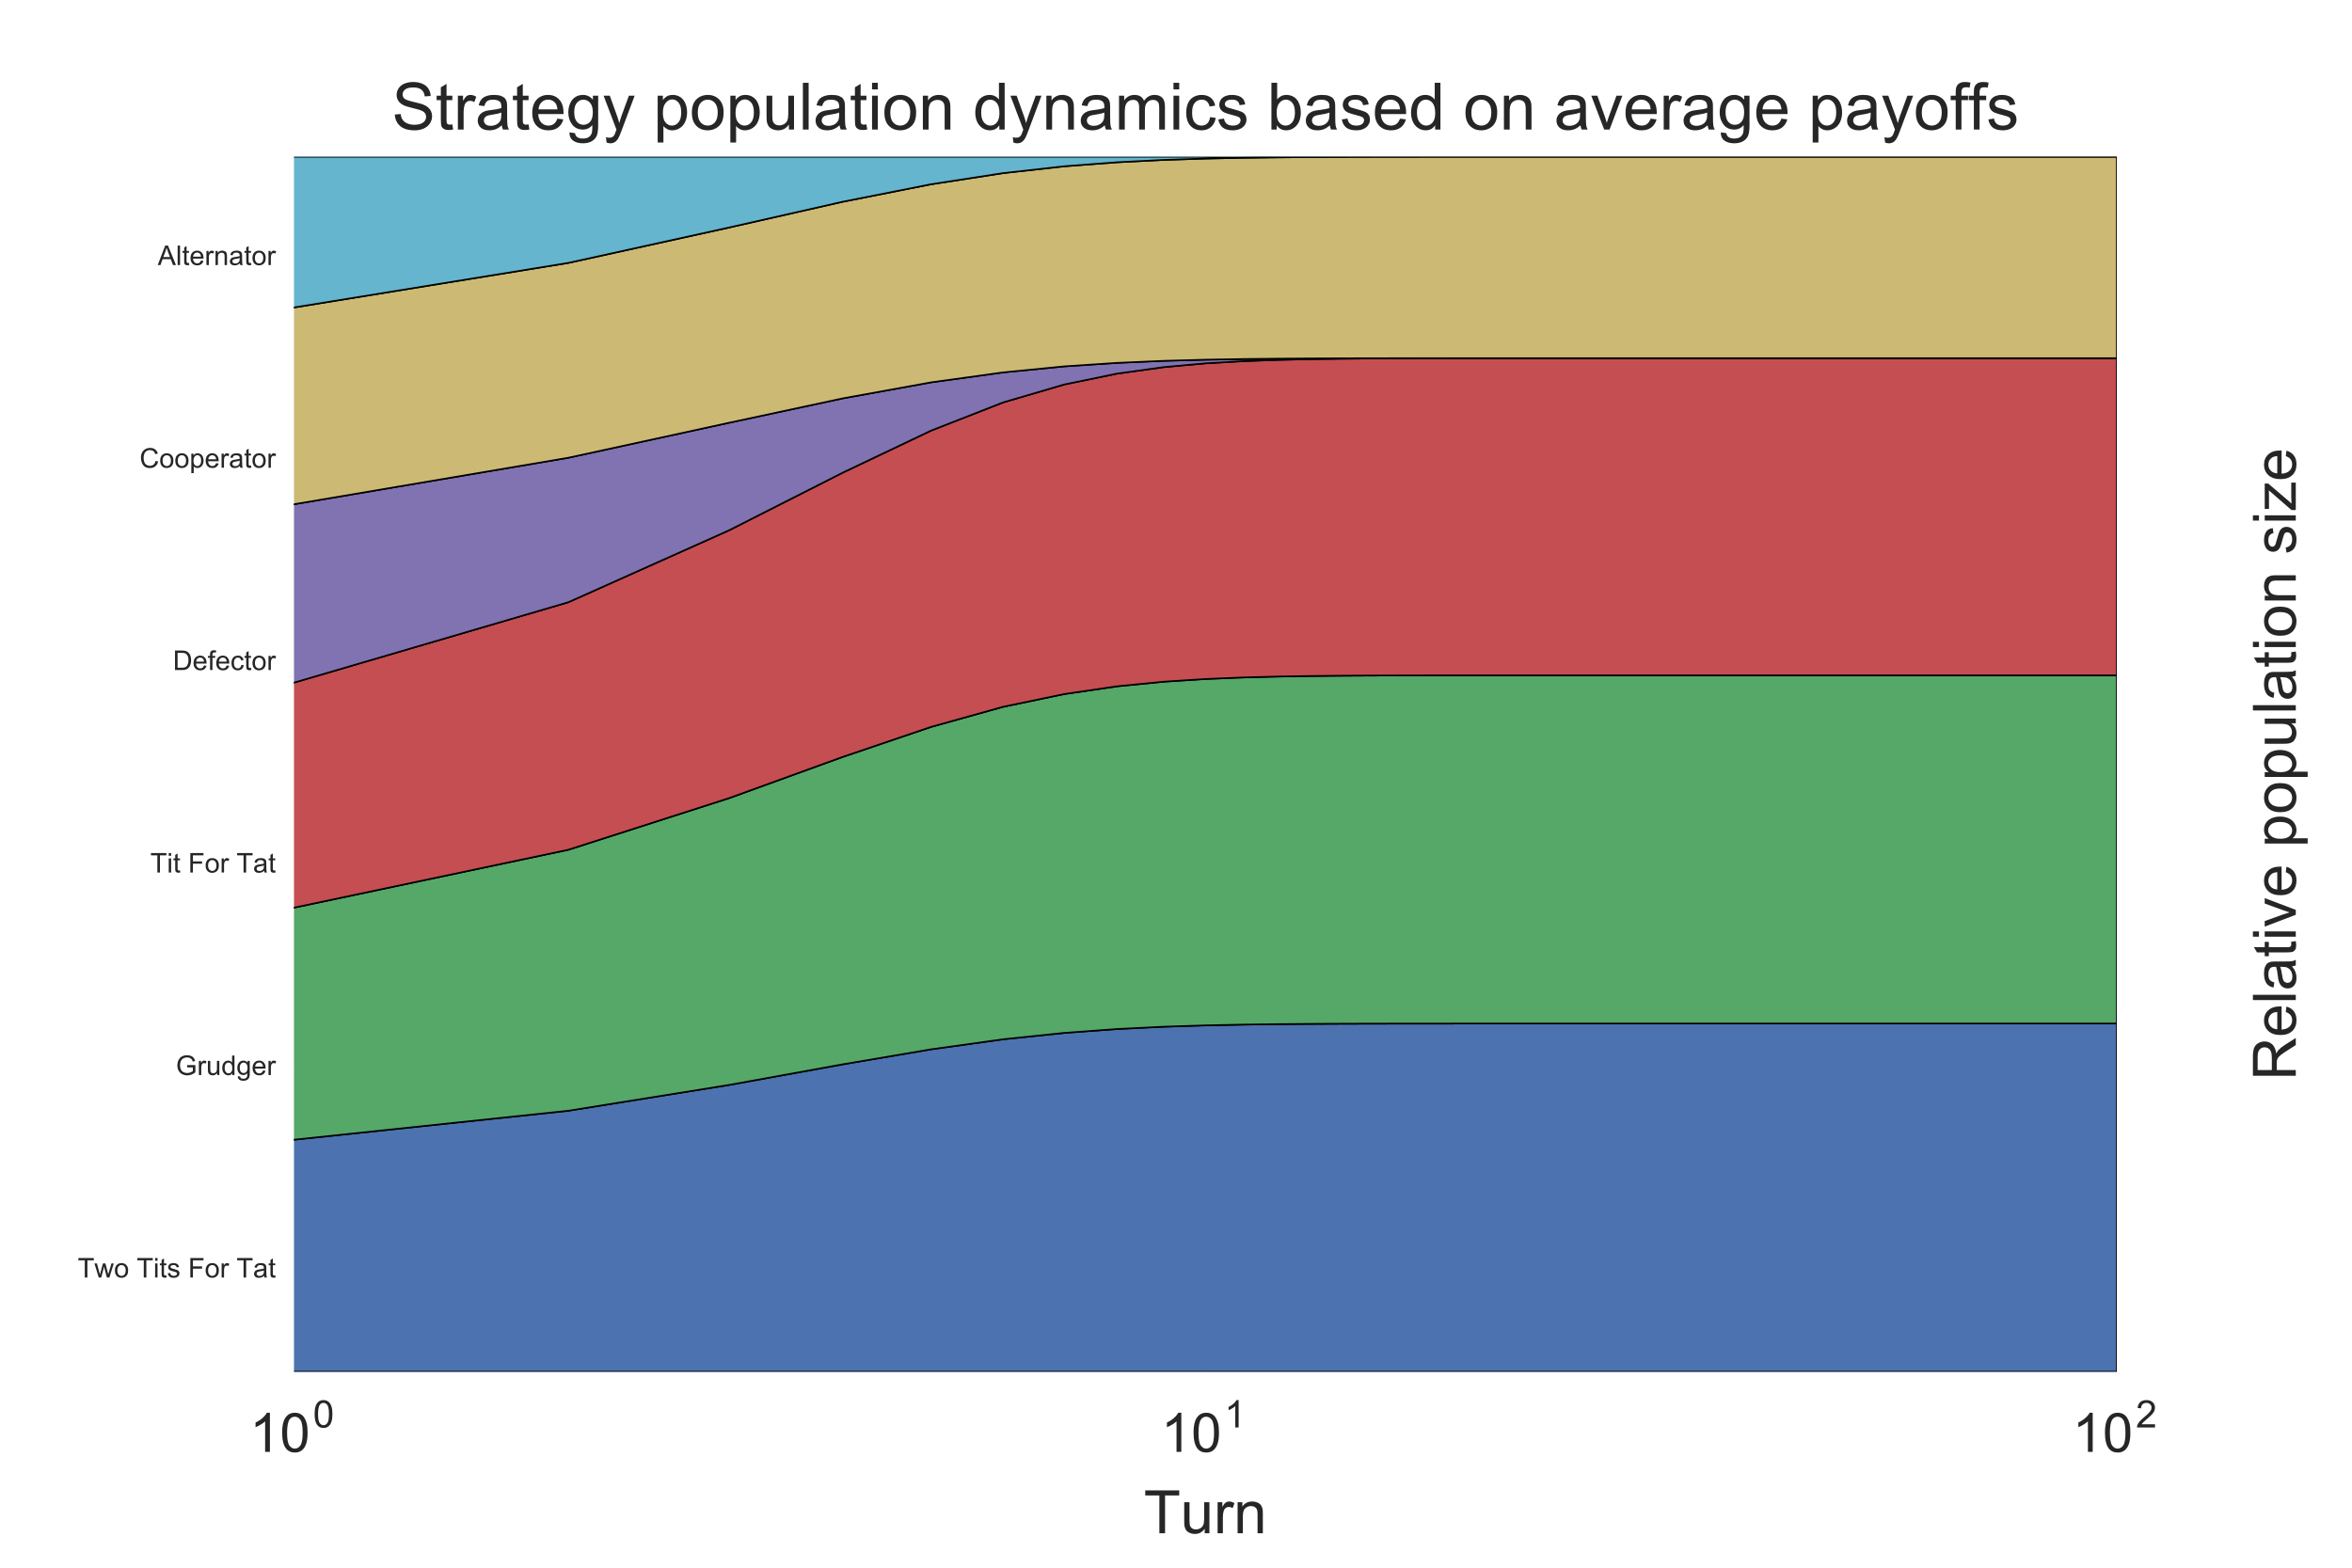 <?xml version="1.0" encoding="utf-8" standalone="no"?>
<!DOCTYPE svg PUBLIC "-//W3C//DTD SVG 1.1//EN"
  "http://www.w3.org/Graphics/SVG/1.1/DTD/svg11.dtd">
<!-- Created with matplotlib (http://matplotlib.org/) -->
<svg height="288pt" version="1.1" viewBox="0 0 432 288" width="432pt" xmlns="http://www.w3.org/2000/svg" xmlns:xlink="http://www.w3.org/1999/xlink">
 <defs>
  <style type="text/css">
*{stroke-linecap:butt;stroke-linejoin:round;stroke-miterlimit:100000;}
  </style>
 </defs>
 <g id="figure_1">
  <g id="patch_1">
   <path d="M 0 288 
L 432 288 
L 432 0 
L 0 0 
z
" style="fill:#ffffff;"/>
  </g>
  <g id="axes_1">
   <g id="patch_2">
    <path d="M 54 252 
L 388.8 252 
L 388.8 28.8 
L 54 28.8 
z
" style="fill:#eaeaf2;"/>
   </g>
   <g id="matplotlib.axis_1">
    <g id="xtick_1">
     <g id="line2d_1">
      <path clip-path="url(#pc0b86e6622)" d="M 54 252 
L 54 28.8 
" style="fill:none;stroke:#ffffff;stroke-linecap:round;"/>
     </g>
     <g id="line2d_2">
      <defs>
       <path d="M 0 0 
L 0 0 
" id="m9b9f5dbf93" style="stroke:#262626;"/>
      </defs>
      <g>
       <use style="fill:#262626;stroke:#262626;" x="54.0" xlink:href="#m9b9f5dbf93" y="252.0"/>
      </g>
     </g>
     <g id="line2d_3">
      <g>
       <use style="fill:#262626;stroke:#262626;" x="54.0" xlink:href="#m9b9f5dbf93" y="28.8"/>
      </g>
     </g>
     <g id="text_1">
      <!-- $\mathdefault{10^{0}}$ -->
      <defs>
       <path d="M 4.156 35.297 
Q 4.156 48 6.766 55.734 
Q 9.375 63.484 14.516 67.672 
Q 19.672 71.875 27.484 71.875 
Q 33.25 71.875 37.594 69.547 
Q 41.938 67.234 44.766 62.859 
Q 47.609 58.5 49.219 52.219 
Q 50.828 45.953 50.828 35.297 
Q 50.828 22.703 48.234 14.969 
Q 45.656 7.234 40.5 3 
Q 35.359 -1.219 27.484 -1.219 
Q 17.141 -1.219 11.234 6.203 
Q 4.156 15.141 4.156 35.297 
M 13.188 35.297 
Q 13.188 17.672 17.312 11.828 
Q 21.438 6 27.484 6 
Q 33.547 6 37.672 11.859 
Q 41.797 17.719 41.797 35.297 
Q 41.797 52.984 37.672 58.781 
Q 33.547 64.594 27.391 64.594 
Q 21.344 64.594 17.719 59.469 
Q 13.188 52.938 13.188 35.297 
" id="ArialMT-30"/>
       <path d="M 37.25 0 
L 28.469 0 
L 28.469 56 
Q 25.297 52.984 20.141 49.953 
Q 14.984 46.922 10.891 45.406 
L 10.891 53.906 
Q 18.266 57.375 23.781 62.297 
Q 29.297 67.234 31.594 71.875 
L 37.25 71.875 
z
" id="ArialMT-31"/>
      </defs>
      <g style="fill:#262626;" transform="translate(45.85 266.812)scale(0.1 -0.1)">
       <use transform="translate(0.0 0.884)" xlink:href="#ArialMT-31"/>
       <use transform="translate(55.615 0.884)" xlink:href="#ArialMT-30"/>
       <use transform="translate(116.457 45.688)scale(0.7)" xlink:href="#ArialMT-30"/>
      </g>
     </g>
    </g>
    <g id="xtick_2">
     <g id="line2d_4">
      <path clip-path="url(#pc0b86e6622)" d="M 221.4 252 
L 221.4 28.8 
" style="fill:none;stroke:#ffffff;stroke-linecap:round;"/>
     </g>
     <g id="line2d_5">
      <g>
       <use style="fill:#262626;stroke:#262626;" x="221.4" xlink:href="#m9b9f5dbf93" y="252.0"/>
      </g>
     </g>
     <g id="line2d_6">
      <g>
       <use style="fill:#262626;stroke:#262626;" x="221.4" xlink:href="#m9b9f5dbf93" y="28.8"/>
      </g>
     </g>
     <g id="text_2">
      <!-- $\mathdefault{10^{1}}$ -->
      <g style="fill:#262626;" transform="translate(213.25 266.812)scale(0.1 -0.1)">
       <use transform="translate(0.0 0.884)" xlink:href="#ArialMT-31"/>
       <use transform="translate(55.615 0.884)" xlink:href="#ArialMT-30"/>
       <use transform="translate(116.457 45.688)scale(0.7)" xlink:href="#ArialMT-31"/>
      </g>
     </g>
    </g>
    <g id="xtick_3">
     <g id="line2d_7">
      <path clip-path="url(#pc0b86e6622)" d="M 388.8 252 
L 388.8 28.8 
" style="fill:none;stroke:#ffffff;stroke-linecap:round;"/>
     </g>
     <g id="line2d_8">
      <g>
       <use style="fill:#262626;stroke:#262626;" x="388.8" xlink:href="#m9b9f5dbf93" y="252.0"/>
      </g>
     </g>
     <g id="line2d_9">
      <g>
       <use style="fill:#262626;stroke:#262626;" x="388.8" xlink:href="#m9b9f5dbf93" y="28.8"/>
      </g>
     </g>
     <g id="text_3">
      <!-- $\mathdefault{10^{2}}$ -->
      <defs>
       <path d="M 50.344 8.453 
L 50.344 0 
L 3.031 0 
Q 2.938 3.172 4.047 6.109 
Q 5.859 10.938 9.828 15.625 
Q 13.812 20.312 21.344 26.469 
Q 33.016 36.031 37.109 41.625 
Q 41.219 47.219 41.219 52.203 
Q 41.219 57.422 37.469 61 
Q 33.734 64.594 27.734 64.594 
Q 21.391 64.594 17.578 60.781 
Q 13.766 56.984 13.719 50.25 
L 4.688 51.172 
Q 5.609 61.281 11.656 66.578 
Q 17.719 71.875 27.938 71.875 
Q 38.234 71.875 44.234 66.156 
Q 50.25 60.453 50.25 52 
Q 50.25 47.703 48.484 43.547 
Q 46.734 39.406 42.656 34.812 
Q 38.578 30.219 29.109 22.219 
Q 21.188 15.578 18.938 13.203 
Q 16.703 10.844 15.234 8.453 
z
" id="ArialMT-32"/>
      </defs>
      <g style="fill:#262626;" transform="translate(380.65 266.812)scale(0.1 -0.1)">
       <use transform="translate(0.0 0.884)" xlink:href="#ArialMT-31"/>
       <use transform="translate(55.615 0.884)" xlink:href="#ArialMT-30"/>
       <use transform="translate(116.457 45.688)scale(0.7)" xlink:href="#ArialMT-32"/>
      </g>
     </g>
    </g>
    <g id="xtick_4">
     <g id="line2d_10">
      <defs>
       <path d="M 0 0 
L 0 0 
" id="md186167786" style="stroke:#262626;stroke-width:0.5;"/>
      </defs>
      <g>
       <use style="fill:#262626;stroke:#262626;stroke-width:0.5;" x="104.392" xlink:href="#md186167786" y="252.0"/>
      </g>
     </g>
     <g id="line2d_11">
      <g>
       <use style="fill:#262626;stroke:#262626;stroke-width:0.5;" x="104.392" xlink:href="#md186167786" y="28.8"/>
      </g>
     </g>
    </g>
    <g id="xtick_5">
     <g id="line2d_12">
      <g>
       <use style="fill:#262626;stroke:#262626;stroke-width:0.5;" x="133.87" xlink:href="#md186167786" y="252.0"/>
      </g>
     </g>
     <g id="line2d_13">
      <g>
       <use style="fill:#262626;stroke:#262626;stroke-width:0.5;" x="133.87" xlink:href="#md186167786" y="28.8"/>
      </g>
     </g>
    </g>
    <g id="xtick_6">
     <g id="line2d_14">
      <g>
       <use style="fill:#262626;stroke:#262626;stroke-width:0.5;" x="154.785" xlink:href="#md186167786" y="252.0"/>
      </g>
     </g>
     <g id="line2d_15">
      <g>
       <use style="fill:#262626;stroke:#262626;stroke-width:0.5;" x="154.785" xlink:href="#md186167786" y="28.8"/>
      </g>
     </g>
    </g>
    <g id="xtick_7">
     <g id="line2d_16">
      <g>
       <use style="fill:#262626;stroke:#262626;stroke-width:0.5;" x="171.008" xlink:href="#md186167786" y="252.0"/>
      </g>
     </g>
     <g id="line2d_17">
      <g>
       <use style="fill:#262626;stroke:#262626;stroke-width:0.5;" x="171.008" xlink:href="#md186167786" y="28.8"/>
      </g>
     </g>
    </g>
    <g id="xtick_8">
     <g id="line2d_18">
      <g>
       <use style="fill:#262626;stroke:#262626;stroke-width:0.5;" x="184.263" xlink:href="#md186167786" y="252.0"/>
      </g>
     </g>
     <g id="line2d_19">
      <g>
       <use style="fill:#262626;stroke:#262626;stroke-width:0.5;" x="184.263" xlink:href="#md186167786" y="28.8"/>
      </g>
     </g>
    </g>
    <g id="xtick_9">
     <g id="line2d_20">
      <g>
       <use style="fill:#262626;stroke:#262626;stroke-width:0.5;" x="195.469" xlink:href="#md186167786" y="252.0"/>
      </g>
     </g>
     <g id="line2d_21">
      <g>
       <use style="fill:#262626;stroke:#262626;stroke-width:0.5;" x="195.469" xlink:href="#md186167786" y="28.8"/>
      </g>
     </g>
    </g>
    <g id="xtick_10">
     <g id="line2d_22">
      <g>
       <use style="fill:#262626;stroke:#262626;stroke-width:0.5;" x="205.177" xlink:href="#md186167786" y="252.0"/>
      </g>
     </g>
     <g id="line2d_23">
      <g>
       <use style="fill:#262626;stroke:#262626;stroke-width:0.5;" x="205.177" xlink:href="#md186167786" y="28.8"/>
      </g>
     </g>
    </g>
    <g id="xtick_11">
     <g id="line2d_24">
      <g>
       <use style="fill:#262626;stroke:#262626;stroke-width:0.5;" x="213.74" xlink:href="#md186167786" y="252.0"/>
      </g>
     </g>
     <g id="line2d_25">
      <g>
       <use style="fill:#262626;stroke:#262626;stroke-width:0.5;" x="213.74" xlink:href="#md186167786" y="28.8"/>
      </g>
     </g>
    </g>
    <g id="xtick_12">
     <g id="line2d_26">
      <g>
       <use style="fill:#262626;stroke:#262626;stroke-width:0.5;" x="271.792" xlink:href="#md186167786" y="252.0"/>
      </g>
     </g>
     <g id="line2d_27">
      <g>
       <use style="fill:#262626;stroke:#262626;stroke-width:0.5;" x="271.792" xlink:href="#md186167786" y="28.8"/>
      </g>
     </g>
    </g>
    <g id="xtick_13">
     <g id="line2d_28">
      <g>
       <use style="fill:#262626;stroke:#262626;stroke-width:0.5;" x="301.27" xlink:href="#md186167786" y="252.0"/>
      </g>
     </g>
     <g id="line2d_29">
      <g>
       <use style="fill:#262626;stroke:#262626;stroke-width:0.5;" x="301.27" xlink:href="#md186167786" y="28.8"/>
      </g>
     </g>
    </g>
    <g id="xtick_14">
     <g id="line2d_30">
      <g>
       <use style="fill:#262626;stroke:#262626;stroke-width:0.5;" x="322.185" xlink:href="#md186167786" y="252.0"/>
      </g>
     </g>
     <g id="line2d_31">
      <g>
       <use style="fill:#262626;stroke:#262626;stroke-width:0.5;" x="322.185" xlink:href="#md186167786" y="28.8"/>
      </g>
     </g>
    </g>
    <g id="xtick_15">
     <g id="line2d_32">
      <g>
       <use style="fill:#262626;stroke:#262626;stroke-width:0.5;" x="338.408" xlink:href="#md186167786" y="252.0"/>
      </g>
     </g>
     <g id="line2d_33">
      <g>
       <use style="fill:#262626;stroke:#262626;stroke-width:0.5;" x="338.408" xlink:href="#md186167786" y="28.8"/>
      </g>
     </g>
    </g>
    <g id="xtick_16">
     <g id="line2d_34">
      <g>
       <use style="fill:#262626;stroke:#262626;stroke-width:0.5;" x="351.663" xlink:href="#md186167786" y="252.0"/>
      </g>
     </g>
     <g id="line2d_35">
      <g>
       <use style="fill:#262626;stroke:#262626;stroke-width:0.5;" x="351.663" xlink:href="#md186167786" y="28.8"/>
      </g>
     </g>
    </g>
    <g id="xtick_17">
     <g id="line2d_36">
      <g>
       <use style="fill:#262626;stroke:#262626;stroke-width:0.5;" x="362.869" xlink:href="#md186167786" y="252.0"/>
      </g>
     </g>
     <g id="line2d_37">
      <g>
       <use style="fill:#262626;stroke:#262626;stroke-width:0.5;" x="362.869" xlink:href="#md186167786" y="28.8"/>
      </g>
     </g>
    </g>
    <g id="xtick_18">
     <g id="line2d_38">
      <g>
       <use style="fill:#262626;stroke:#262626;stroke-width:0.5;" x="372.577" xlink:href="#md186167786" y="252.0"/>
      </g>
     </g>
     <g id="line2d_39">
      <g>
       <use style="fill:#262626;stroke:#262626;stroke-width:0.5;" x="372.577" xlink:href="#md186167786" y="28.8"/>
      </g>
     </g>
    </g>
    <g id="xtick_19">
     <g id="line2d_40">
      <g>
       <use style="fill:#262626;stroke:#262626;stroke-width:0.5;" x="381.14" xlink:href="#md186167786" y="252.0"/>
      </g>
     </g>
     <g id="line2d_41">
      <g>
       <use style="fill:#262626;stroke:#262626;stroke-width:0.5;" x="381.14" xlink:href="#md186167786" y="28.8"/>
      </g>
     </g>
    </g>
    <g id="text_4">
     <!-- Turn -->
     <defs>
      <path d="M 40.578 0 
L 40.578 7.625 
Q 34.516 -1.172 24.125 -1.172 
Q 19.531 -1.172 15.547 0.578 
Q 11.578 2.344 9.641 5 
Q 7.719 7.672 6.938 11.531 
Q 6.391 14.109 6.391 19.734 
L 6.391 51.859 
L 15.188 51.859 
L 15.188 23.094 
Q 15.188 16.219 15.719 13.812 
Q 16.547 10.359 19.234 8.375 
Q 21.922 6.391 25.875 6.391 
Q 29.828 6.391 33.297 8.422 
Q 36.766 10.453 38.203 13.938 
Q 39.656 17.438 39.656 24.078 
L 39.656 51.859 
L 48.438 51.859 
L 48.438 0 
z
" id="ArialMT-75"/>
      <path d="M 6.594 0 
L 6.594 51.859 
L 14.5 51.859 
L 14.5 44.484 
Q 20.219 53.031 31 53.031 
Q 35.688 53.031 39.625 51.344 
Q 43.562 49.656 45.516 46.922 
Q 47.469 44.188 48.25 40.438 
Q 48.734 37.984 48.734 31.891 
L 48.734 0 
L 39.938 0 
L 39.938 31.547 
Q 39.938 36.922 38.906 39.578 
Q 37.891 42.234 35.281 43.812 
Q 32.672 45.406 29.156 45.406 
Q 23.531 45.406 19.453 41.844 
Q 15.375 38.281 15.375 28.328 
L 15.375 0 
z
" id="ArialMT-6e"/>
      <path d="M 25.922 0 
L 25.922 63.141 
L 2.344 63.141 
L 2.344 71.578 
L 59.078 71.578 
L 59.078 63.141 
L 35.406 63.141 
L 35.406 0 
z
" id="ArialMT-54"/>
      <path d="M 6.5 0 
L 6.5 51.859 
L 14.406 51.859 
L 14.406 44 
Q 17.438 49.516 20 51.266 
Q 22.562 53.031 25.641 53.031 
Q 30.078 53.031 34.672 50.203 
L 31.641 42.047 
Q 28.422 43.953 25.203 43.953 
Q 22.312 43.953 20.016 42.219 
Q 17.719 40.484 16.75 37.406 
Q 15.281 32.719 15.281 27.156 
L 15.281 0 
z
" id="ArialMT-72"/>
     </defs>
     <g style="fill:#262626;" transform="translate(210.095 281.674)scale(0.11 -0.11)">
      <use xlink:href="#ArialMT-54"/>
      <use x="61.037" xlink:href="#ArialMT-75"/>
      <use x="116.652" xlink:href="#ArialMT-72"/>
      <use x="149.953" xlink:href="#ArialMT-6e"/>
     </g>
    </g>
   </g>
   <g id="matplotlib.axis_2">
    <g id="ytick_1">
     <g id="line2d_42">
      <path clip-path="url(#pc0b86e6622)" d="M 54 233.4 
L 388.8 233.4 
" style="fill:none;stroke:#ffffff;stroke-linecap:round;"/>
     </g>
     <g id="line2d_43">
      <g>
       <use style="fill:#262626;stroke:#262626;" x="54.0" xlink:href="#m9b9f5dbf93" y="233.4"/>
      </g>
     </g>
    </g>
    <g id="ytick_2">
     <g id="line2d_44">
      <path clip-path="url(#pc0b86e6622)" d="M 54 196.2 
L 388.8 196.2 
" style="fill:none;stroke:#ffffff;stroke-linecap:round;"/>
     </g>
     <g id="line2d_45">
      <g>
       <use style="fill:#262626;stroke:#262626;" x="54.0" xlink:href="#m9b9f5dbf93" y="196.2"/>
      </g>
     </g>
    </g>
    <g id="ytick_3">
     <g id="line2d_46">
      <path clip-path="url(#pc0b86e6622)" d="M 54 159 
L 388.8 159 
" style="fill:none;stroke:#ffffff;stroke-linecap:round;"/>
     </g>
     <g id="line2d_47">
      <g>
       <use style="fill:#262626;stroke:#262626;" x="54.0" xlink:href="#m9b9f5dbf93" y="159.0"/>
      </g>
     </g>
    </g>
    <g id="ytick_4">
     <g id="line2d_48">
      <path clip-path="url(#pc0b86e6622)" d="M 54 121.8 
L 388.8 121.8 
" style="fill:none;stroke:#ffffff;stroke-linecap:round;"/>
     </g>
     <g id="line2d_49">
      <g>
       <use style="fill:#262626;stroke:#262626;" x="54.0" xlink:href="#m9b9f5dbf93" y="121.8"/>
      </g>
     </g>
    </g>
    <g id="ytick_5">
     <g id="line2d_50">
      <path clip-path="url(#pc0b86e6622)" d="M 54 84.6 
L 388.8 84.6 
" style="fill:none;stroke:#ffffff;stroke-linecap:round;"/>
     </g>
     <g id="line2d_51">
      <g>
       <use style="fill:#262626;stroke:#262626;" x="54.0" xlink:href="#m9b9f5dbf93" y="84.6"/>
      </g>
     </g>
    </g>
    <g id="ytick_6">
     <g id="line2d_52">
      <path clip-path="url(#pc0b86e6622)" d="M 54 47.4 
L 388.8 47.4 
" style="fill:none;stroke:#ffffff;stroke-linecap:round;"/>
     </g>
     <g id="line2d_53">
      <g>
       <use style="fill:#262626;stroke:#262626;" x="54.0" xlink:href="#m9b9f5dbf93" y="47.4"/>
      </g>
     </g>
    </g>
    <g id="text_5">
     <!-- Relative population size -->
     <defs>
      <path d="M 40.438 6.391 
Q 35.547 2.25 31.031 0.531 
Q 26.516 -1.172 21.344 -1.172 
Q 12.797 -1.172 8.203 3 
Q 3.609 7.172 3.609 13.672 
Q 3.609 17.484 5.344 20.625 
Q 7.078 23.781 9.891 25.688 
Q 12.703 27.594 16.219 28.562 
Q 18.797 29.25 24.031 29.891 
Q 34.672 31.156 39.703 32.906 
Q 39.75 34.719 39.75 35.203 
Q 39.75 40.578 37.25 42.781 
Q 33.891 45.75 27.25 45.75 
Q 21.047 45.75 18.094 43.578 
Q 15.141 41.406 13.719 35.891 
L 5.125 37.062 
Q 6.297 42.578 8.984 45.969 
Q 11.672 49.359 16.75 51.188 
Q 21.828 53.031 28.516 53.031 
Q 35.156 53.031 39.297 51.469 
Q 43.453 49.906 45.406 47.531 
Q 47.359 45.172 48.141 41.547 
Q 48.578 39.312 48.578 33.453 
L 48.578 21.734 
Q 48.578 9.469 49.141 6.219 
Q 49.703 2.984 51.375 0 
L 42.188 0 
Q 40.828 2.734 40.438 6.391 
M 39.703 26.031 
Q 34.906 24.078 25.344 22.703 
Q 19.922 21.922 17.672 20.938 
Q 15.438 19.969 14.203 18.094 
Q 12.984 16.219 12.984 13.922 
Q 12.984 10.406 15.641 8.062 
Q 18.312 5.719 23.438 5.719 
Q 28.516 5.719 32.469 7.938 
Q 36.422 10.156 38.281 14.016 
Q 39.703 17 39.703 22.797 
z
" id="ArialMT-61"/>
      <path d="M 3.328 25.922 
Q 3.328 40.328 11.328 47.266 
Q 18.016 53.031 27.641 53.031 
Q 38.328 53.031 45.109 46.016 
Q 51.906 39.016 51.906 26.656 
Q 51.906 16.656 48.906 10.906 
Q 45.906 5.172 40.156 2 
Q 34.422 -1.172 27.641 -1.172 
Q 16.75 -1.172 10.031 5.812 
Q 3.328 12.797 3.328 25.922 
M 12.359 25.922 
Q 12.359 15.969 16.703 11.016 
Q 21.047 6.062 27.641 6.062 
Q 34.188 6.062 38.531 11.031 
Q 42.875 16.016 42.875 26.219 
Q 42.875 35.844 38.5 40.797 
Q 34.125 45.75 27.641 45.75 
Q 21.047 45.75 16.703 40.812 
Q 12.359 35.891 12.359 25.922 
" id="ArialMT-6f"/>
      <path d="M 6.391 0 
L 6.391 71.578 
L 15.188 71.578 
L 15.188 0 
z
" id="ArialMT-6c"/>
      <path d="M 7.859 0 
L 7.859 71.578 
L 39.594 71.578 
Q 49.172 71.578 54.141 69.641 
Q 59.125 67.719 62.109 62.828 
Q 65.094 57.953 65.094 52.047 
Q 65.094 44.438 60.156 39.203 
Q 55.219 33.984 44.922 32.562 
Q 48.688 30.766 50.641 29 
Q 54.781 25.203 58.5 19.484 
L 70.953 0 
L 59.031 0 
L 49.562 14.891 
Q 45.406 21.344 42.719 24.75 
Q 40.047 28.172 37.922 29.531 
Q 35.797 30.906 33.594 31.453 
Q 31.984 31.781 28.328 31.781 
L 17.328 31.781 
L 17.328 0 
z
M 17.328 39.984 
L 37.703 39.984 
Q 44.188 39.984 47.844 41.328 
Q 51.516 42.672 53.422 45.625 
Q 55.328 48.578 55.328 52.047 
Q 55.328 57.125 51.641 60.391 
Q 47.953 63.672 39.984 63.672 
L 17.328 63.672 
z
" id="ArialMT-52"/>
      <path d="M 6.641 61.469 
L 6.641 71.578 
L 15.438 71.578 
L 15.438 61.469 
z
M 6.641 0 
L 6.641 51.859 
L 15.438 51.859 
L 15.438 0 
z
" id="ArialMT-69"/>
      <path d="M 6.594 -19.875 
L 6.594 51.859 
L 14.594 51.859 
L 14.594 45.125 
Q 17.438 49.078 21 51.047 
Q 24.562 53.031 29.641 53.031 
Q 36.281 53.031 41.359 49.609 
Q 46.438 46.188 49.016 39.953 
Q 51.609 33.734 51.609 26.312 
Q 51.609 18.359 48.75 11.984 
Q 45.906 5.609 40.453 2.219 
Q 35.016 -1.172 29 -1.172 
Q 24.609 -1.172 21.109 0.688 
Q 17.625 2.547 15.375 5.375 
L 15.375 -19.875 
z
M 14.547 25.641 
Q 14.547 15.625 18.594 10.844 
Q 22.656 6.062 28.422 6.062 
Q 34.281 6.062 38.453 11.016 
Q 42.625 15.969 42.625 26.375 
Q 42.625 36.281 38.547 41.203 
Q 34.469 46.141 28.812 46.141 
Q 23.188 46.141 18.859 40.891 
Q 14.547 35.641 14.547 25.641 
" id="ArialMT-70"/>
      <path id="ArialMT-20"/>
      <path d="M 42.094 16.703 
L 51.172 15.578 
Q 49.031 7.625 43.219 3.219 
Q 37.406 -1.172 28.375 -1.172 
Q 17 -1.172 10.328 5.828 
Q 3.656 12.844 3.656 25.484 
Q 3.656 38.578 10.391 45.797 
Q 17.141 53.031 27.875 53.031 
Q 38.281 53.031 44.875 45.953 
Q 51.469 38.875 51.469 26.031 
Q 51.469 25.25 51.422 23.688 
L 12.75 23.688 
Q 13.234 15.141 17.578 10.594 
Q 21.922 6.062 28.422 6.062 
Q 33.25 6.062 36.672 8.594 
Q 40.094 11.141 42.094 16.703 
M 13.234 30.906 
L 42.188 30.906 
Q 41.609 37.453 38.875 40.719 
Q 34.672 45.797 27.984 45.797 
Q 21.922 45.797 17.797 41.75 
Q 13.672 37.703 13.234 30.906 
" id="ArialMT-65"/>
      <path d="M 25.781 7.859 
L 27.047 0.094 
Q 23.344 -0.688 20.406 -0.688 
Q 15.625 -0.688 12.984 0.828 
Q 10.359 2.344 9.281 4.812 
Q 8.203 7.281 8.203 15.188 
L 8.203 45.016 
L 1.766 45.016 
L 1.766 51.859 
L 8.203 51.859 
L 8.203 64.703 
L 16.938 69.969 
L 16.938 51.859 
L 25.781 51.859 
L 25.781 45.016 
L 16.938 45.016 
L 16.938 14.703 
Q 16.938 10.938 17.406 9.859 
Q 17.875 8.797 18.922 8.156 
Q 19.969 7.516 21.922 7.516 
Q 23.391 7.516 25.781 7.859 
" id="ArialMT-74"/>
      <path d="M 3.078 15.484 
L 11.766 16.844 
Q 12.5 11.625 15.844 8.844 
Q 19.188 6.062 25.203 6.062 
Q 31.25 6.062 34.172 8.516 
Q 37.109 10.984 37.109 14.312 
Q 37.109 17.281 34.516 19 
Q 32.719 20.172 25.531 21.969 
Q 15.875 24.422 12.141 26.203 
Q 8.406 27.984 6.469 31.125 
Q 4.547 34.281 4.547 38.094 
Q 4.547 41.547 6.125 44.5 
Q 7.719 47.469 10.453 49.422 
Q 12.5 50.922 16.031 51.969 
Q 19.578 53.031 23.641 53.031 
Q 29.734 53.031 34.344 51.266 
Q 38.969 49.516 41.156 46.5 
Q 43.359 43.5 44.188 38.484 
L 35.594 37.312 
Q 35.016 41.312 32.203 43.547 
Q 29.391 45.797 24.266 45.797 
Q 18.219 45.797 15.625 43.797 
Q 13.031 41.797 13.031 39.109 
Q 13.031 37.406 14.109 36.031 
Q 15.188 34.625 17.484 33.688 
Q 18.797 33.203 25.25 31.453 
Q 34.578 28.953 38.25 27.359 
Q 41.938 25.781 44.031 22.75 
Q 46.141 19.734 46.141 15.234 
Q 46.141 10.844 43.578 6.953 
Q 41.016 3.078 36.172 0.953 
Q 31.344 -1.172 25.25 -1.172 
Q 15.141 -1.172 9.844 3.031 
Q 4.547 7.234 3.078 15.484 
" id="ArialMT-73"/>
      <path d="M 1.953 0 
L 1.953 7.125 
L 34.969 45.016 
Q 29.344 44.734 25.047 44.734 
L 3.906 44.734 
L 3.906 51.859 
L 46.297 51.859 
L 46.297 46.047 
L 18.219 13.141 
L 12.797 7.125 
Q 18.703 7.562 23.875 7.562 
L 47.859 7.562 
L 47.859 0 
z
" id="ArialMT-7a"/>
      <path d="M 21 0 
L 1.266 51.859 
L 10.547 51.859 
L 21.688 20.797 
Q 23.484 15.766 25 10.359 
Q 26.172 14.453 28.266 20.219 
L 39.797 51.859 
L 48.828 51.859 
L 29.203 0 
z
" id="ArialMT-76"/>
     </defs>
     <g style="fill:#262626;" transform="translate(421.674 198.488)rotate(-90.0)scale(0.11 -0.11)">
      <use xlink:href="#ArialMT-52"/>
      <use x="72.217" xlink:href="#ArialMT-65"/>
      <use x="127.832" xlink:href="#ArialMT-6c"/>
      <use x="150.049" xlink:href="#ArialMT-61"/>
      <use x="205.664" xlink:href="#ArialMT-74"/>
      <use x="233.447" xlink:href="#ArialMT-69"/>
      <use x="255.664" xlink:href="#ArialMT-76"/>
      <use x="305.664" xlink:href="#ArialMT-65"/>
      <use x="361.279" xlink:href="#ArialMT-20"/>
      <use x="389.062" xlink:href="#ArialMT-70"/>
      <use x="444.678" xlink:href="#ArialMT-6f"/>
      <use x="500.293" xlink:href="#ArialMT-70"/>
      <use x="555.908" xlink:href="#ArialMT-75"/>
      <use x="611.523" xlink:href="#ArialMT-6c"/>
      <use x="633.74" xlink:href="#ArialMT-61"/>
      <use x="689.355" xlink:href="#ArialMT-74"/>
      <use x="717.139" xlink:href="#ArialMT-69"/>
      <use x="739.355" xlink:href="#ArialMT-6f"/>
      <use x="794.971" xlink:href="#ArialMT-6e"/>
      <use x="850.586" xlink:href="#ArialMT-20"/>
      <use x="878.369" xlink:href="#ArialMT-73"/>
      <use x="928.369" xlink:href="#ArialMT-69"/>
      <use x="950.586" xlink:href="#ArialMT-7a"/>
      <use x="1000.586" xlink:href="#ArialMT-65"/>
     </g>
    </g>
   </g>
   <g id="PolyCollection_1">
    <path clip-path="url(#pc0b86e6622)" d="M -50333.4 214.8 
L -50333.4 252 
L 54 252 
L 104.392 252 
L 133.87 252 
L 154.785 252 
L 171.008 252 
L 184.263 252 
L 195.469 252 
L 205.177 252 
L 213.74 252 
L 221.4 252 
L 228.329 252 
L 234.655 252 
L 240.474 252 
L 245.862 252 
L 250.878 252 
L 255.57 252 
L 259.977 252 
L 264.133 252 
L 268.063 252 
L 271.792 252 
L 275.34 252 
L 278.722 252 
L 281.953 252 
L 285.047 252 
L 288.015 252 
L 290.867 252 
L 293.61 252 
L 296.254 252 
L 298.805 252 
L 301.27 252 
L 303.654 252 
L 305.962 252 
L 308.199 252 
L 310.37 252 
L 312.477 252 
L 314.525 252 
L 316.517 252 
L 318.456 252 
L 320.344 252 
L 322.185 252 
L 323.98 252 
L 325.732 252 
L 327.443 252 
L 329.114 252 
L 330.748 252 
L 332.346 252 
L 333.909 252 
L 335.44 252 
L 336.939 252 
L 338.408 252 
L 339.847 252 
L 341.259 252 
L 342.644 252 
L 344.003 252 
L 345.337 252 
L 346.647 252 
L 347.933 252 
L 349.198 252 
L 350.441 252 
L 351.663 252 
L 352.864 252 
L 354.046 252 
L 355.21 252 
L 356.355 252 
L 357.482 252 
L 358.592 252 
L 359.685 252 
L 360.762 252 
L 361.823 252 
L 362.869 252 
L 363.901 252 
L 364.917 252 
L 365.92 252 
L 366.909 252 
L 367.885 252 
L 368.848 252 
L 369.799 252 
L 370.737 252 
L 371.663 252 
L 372.577 252 
L 373.48 252 
L 374.372 252 
L 375.254 252 
L 376.124 252 
L 376.985 252 
L 377.835 252 
L 378.676 252 
L 379.506 252 
L 380.328 252 
L 381.14 252 
L 381.944 252 
L 382.738 252 
L 383.524 252 
L 384.302 252 
L 385.071 252 
L 385.832 252 
L 386.586 252 
L 387.331 252 
L 388.069 252 
L 388.8 252 
L 388.8 188.033 
L 388.8 188.033 
L 388.069 188.033 
L 387.331 188.033 
L 386.586 188.033 
L 385.832 188.033 
L 385.071 188.033 
L 384.302 188.033 
L 383.524 188.033 
L 382.738 188.033 
L 381.944 188.033 
L 381.14 188.033 
L 380.328 188.033 
L 379.506 188.033 
L 378.676 188.033 
L 377.835 188.033 
L 376.985 188.033 
L 376.124 188.033 
L 375.254 188.033 
L 374.372 188.033 
L 373.48 188.033 
L 372.577 188.033 
L 371.663 188.033 
L 370.737 188.033 
L 369.799 188.033 
L 368.848 188.033 
L 367.885 188.033 
L 366.909 188.033 
L 365.92 188.033 
L 364.917 188.033 
L 363.901 188.033 
L 362.869 188.033 
L 361.823 188.033 
L 360.762 188.033 
L 359.685 188.033 
L 358.592 188.033 
L 357.482 188.033 
L 356.355 188.033 
L 355.21 188.033 
L 354.046 188.033 
L 352.864 188.033 
L 351.663 188.033 
L 350.441 188.033 
L 349.198 188.033 
L 347.933 188.033 
L 346.647 188.033 
L 345.337 188.033 
L 344.003 188.033 
L 342.644 188.033 
L 341.259 188.033 
L 339.847 188.033 
L 338.408 188.033 
L 336.939 188.033 
L 335.44 188.033 
L 333.909 188.033 
L 332.346 188.033 
L 330.748 188.033 
L 329.114 188.033 
L 327.443 188.033 
L 325.732 188.033 
L 323.98 188.033 
L 322.185 188.033 
L 320.344 188.033 
L 318.456 188.033 
L 316.517 188.033 
L 314.525 188.033 
L 312.477 188.033 
L 310.37 188.033 
L 308.199 188.033 
L 305.962 188.033 
L 303.654 188.033 
L 301.27 188.033 
L 298.805 188.033 
L 296.254 188.033 
L 293.61 188.033 
L 290.867 188.033 
L 288.015 188.033 
L 285.047 188.033 
L 281.953 188.033 
L 278.722 188.033 
L 275.34 188.033 
L 271.792 188.034 
L 268.063 188.035 
L 264.133 188.036 
L 259.977 188.039 
L 255.57 188.045 
L 250.878 188.054 
L 245.862 188.069 
L 240.474 188.097 
L 234.655 188.144 
L 228.329 188.227 
L 221.4 188.37 
L 213.74 188.617 
L 205.177 189.04 
L 195.469 189.752 
L 184.263 190.922 
L 171.008 192.77 
L 154.785 195.527 
L 133.87 199.32 
L 104.392 204.054 
L 54 209.374 
L -50333.4 214.8 
z
" style="fill:#4c72b0;stroke:#000000;stroke-width:0.3;"/>
   </g>
   <g id="PolyCollection_2">
    <path clip-path="url(#pc0b86e6622)" d="M -50333.4 177.6 
L -50333.4 214.8 
L 54 209.374 
L 104.392 204.054 
L 133.87 199.32 
L 154.785 195.527 
L 171.008 192.77 
L 184.263 190.922 
L 195.469 189.752 
L 205.177 189.04 
L 213.74 188.617 
L 221.4 188.37 
L 228.329 188.227 
L 234.655 188.144 
L 240.474 188.097 
L 245.862 188.069 
L 250.878 188.054 
L 255.57 188.045 
L 259.977 188.039 
L 264.133 188.036 
L 268.063 188.035 
L 271.792 188.034 
L 275.34 188.033 
L 278.722 188.033 
L 281.953 188.033 
L 285.047 188.033 
L 288.015 188.033 
L 290.867 188.033 
L 293.61 188.033 
L 296.254 188.033 
L 298.805 188.033 
L 301.27 188.033 
L 303.654 188.033 
L 305.962 188.033 
L 308.199 188.033 
L 310.37 188.033 
L 312.477 188.033 
L 314.525 188.033 
L 316.517 188.033 
L 318.456 188.033 
L 320.344 188.033 
L 322.185 188.033 
L 323.98 188.033 
L 325.732 188.033 
L 327.443 188.033 
L 329.114 188.033 
L 330.748 188.033 
L 332.346 188.033 
L 333.909 188.033 
L 335.44 188.033 
L 336.939 188.033 
L 338.408 188.033 
L 339.847 188.033 
L 341.259 188.033 
L 342.644 188.033 
L 344.003 188.033 
L 345.337 188.033 
L 346.647 188.033 
L 347.933 188.033 
L 349.198 188.033 
L 350.441 188.033 
L 351.663 188.033 
L 352.864 188.033 
L 354.046 188.033 
L 355.21 188.033 
L 356.355 188.033 
L 357.482 188.033 
L 358.592 188.033 
L 359.685 188.033 
L 360.762 188.033 
L 361.823 188.033 
L 362.869 188.033 
L 363.901 188.033 
L 364.917 188.033 
L 365.92 188.033 
L 366.909 188.033 
L 367.885 188.033 
L 368.848 188.033 
L 369.799 188.033 
L 370.737 188.033 
L 371.663 188.033 
L 372.577 188.033 
L 373.48 188.033 
L 374.372 188.033 
L 375.254 188.033 
L 376.124 188.033 
L 376.985 188.033 
L 377.835 188.033 
L 378.676 188.033 
L 379.506 188.033 
L 380.328 188.033 
L 381.14 188.033 
L 381.944 188.033 
L 382.738 188.033 
L 383.524 188.033 
L 384.302 188.033 
L 385.071 188.033 
L 385.832 188.033 
L 386.586 188.033 
L 387.331 188.033 
L 388.069 188.033 
L 388.8 188.033 
L 388.8 124.065 
L 388.8 124.065 
L 388.069 124.065 
L 387.331 124.065 
L 386.586 124.065 
L 385.832 124.065 
L 385.071 124.065 
L 384.302 124.065 
L 383.524 124.065 
L 382.738 124.065 
L 381.944 124.065 
L 381.14 124.065 
L 380.328 124.065 
L 379.506 124.065 
L 378.676 124.065 
L 377.835 124.065 
L 376.985 124.065 
L 376.124 124.065 
L 375.254 124.065 
L 374.372 124.065 
L 373.48 124.065 
L 372.577 124.065 
L 371.663 124.065 
L 370.737 124.065 
L 369.799 124.065 
L 368.848 124.065 
L 367.885 124.065 
L 366.909 124.065 
L 365.92 124.065 
L 364.917 124.065 
L 363.901 124.065 
L 362.869 124.065 
L 361.823 124.065 
L 360.762 124.065 
L 359.685 124.065 
L 358.592 124.065 
L 357.482 124.065 
L 356.355 124.065 
L 355.21 124.065 
L 354.046 124.065 
L 352.864 124.065 
L 351.663 124.065 
L 350.441 124.065 
L 349.198 124.065 
L 347.933 124.065 
L 346.647 124.065 
L 345.337 124.065 
L 344.003 124.065 
L 342.644 124.065 
L 341.259 124.065 
L 339.847 124.065 
L 338.408 124.065 
L 336.939 124.065 
L 335.44 124.065 
L 333.909 124.065 
L 332.346 124.065 
L 330.748 124.065 
L 329.114 124.065 
L 327.443 124.065 
L 325.732 124.065 
L 323.98 124.065 
L 322.185 124.065 
L 320.344 124.065 
L 318.456 124.065 
L 316.517 124.065 
L 314.525 124.065 
L 312.477 124.065 
L 310.37 124.065 
L 308.199 124.065 
L 305.962 124.065 
L 303.654 124.065 
L 301.27 124.065 
L 298.805 124.065 
L 296.254 124.065 
L 293.61 124.065 
L 290.867 124.065 
L 288.015 124.065 
L 285.047 124.065 
L 281.953 124.066 
L 278.722 124.066 
L 275.34 124.067 
L 271.792 124.068 
L 268.063 124.07 
L 264.133 124.073 
L 259.977 124.079 
L 255.57 124.089 
L 250.878 124.107 
L 245.862 124.138 
L 240.474 124.193 
L 234.655 124.288 
L 228.329 124.454 
L 221.4 124.74 
L 213.74 125.235 
L 205.177 126.08 
L 195.469 127.504 
L 184.263 129.843 
L 171.008 133.541 
L 154.785 139.053 
L 133.87 146.64 
L 104.392 156.108 
L 54 166.747 
L -50333.4 177.6 
z
" style="fill:#55a868;stroke:#000000;stroke-width:0.3;"/>
   </g>
   <g id="PolyCollection_3">
    <path clip-path="url(#pc0b86e6622)" d="M -50333.4 140.4 
L -50333.4 177.6 
L 54 166.747 
L 104.392 156.108 
L 133.87 146.64 
L 154.785 139.053 
L 171.008 133.541 
L 184.263 129.843 
L 195.469 127.504 
L 205.177 126.08 
L 213.74 125.235 
L 221.4 124.74 
L 228.329 124.454 
L 234.655 124.288 
L 240.474 124.193 
L 245.862 124.138 
L 250.878 124.107 
L 255.57 124.089 
L 259.977 124.079 
L 264.133 124.073 
L 268.063 124.07 
L 271.792 124.068 
L 275.34 124.067 
L 278.722 124.066 
L 281.953 124.066 
L 285.047 124.065 
L 288.015 124.065 
L 290.867 124.065 
L 293.61 124.065 
L 296.254 124.065 
L 298.805 124.065 
L 301.27 124.065 
L 303.654 124.065 
L 305.962 124.065 
L 308.199 124.065 
L 310.37 124.065 
L 312.477 124.065 
L 314.525 124.065 
L 316.517 124.065 
L 318.456 124.065 
L 320.344 124.065 
L 322.185 124.065 
L 323.98 124.065 
L 325.732 124.065 
L 327.443 124.065 
L 329.114 124.065 
L 330.748 124.065 
L 332.346 124.065 
L 333.909 124.065 
L 335.44 124.065 
L 336.939 124.065 
L 338.408 124.065 
L 339.847 124.065 
L 341.259 124.065 
L 342.644 124.065 
L 344.003 124.065 
L 345.337 124.065 
L 346.647 124.065 
L 347.933 124.065 
L 349.198 124.065 
L 350.441 124.065 
L 351.663 124.065 
L 352.864 124.065 
L 354.046 124.065 
L 355.21 124.065 
L 356.355 124.065 
L 357.482 124.065 
L 358.592 124.065 
L 359.685 124.065 
L 360.762 124.065 
L 361.823 124.065 
L 362.869 124.065 
L 363.901 124.065 
L 364.917 124.065 
L 365.92 124.065 
L 366.909 124.065 
L 367.885 124.065 
L 368.848 124.065 
L 369.799 124.065 
L 370.737 124.065 
L 371.663 124.065 
L 372.577 124.065 
L 373.48 124.065 
L 374.372 124.065 
L 375.254 124.065 
L 376.124 124.065 
L 376.985 124.065 
L 377.835 124.065 
L 378.676 124.065 
L 379.506 124.065 
L 380.328 124.065 
L 381.14 124.065 
L 381.944 124.065 
L 382.738 124.065 
L 383.524 124.065 
L 384.302 124.065 
L 385.071 124.065 
L 385.832 124.065 
L 386.586 124.065 
L 387.331 124.065 
L 388.069 124.065 
L 388.8 124.065 
L 388.8 65.798 
L 388.8 65.798 
L 388.069 65.798 
L 387.331 65.798 
L 386.586 65.798 
L 385.832 65.798 
L 385.071 65.798 
L 384.302 65.798 
L 383.524 65.798 
L 382.738 65.798 
L 381.944 65.798 
L 381.14 65.798 
L 380.328 65.798 
L 379.506 65.798 
L 378.676 65.798 
L 377.835 65.798 
L 376.985 65.798 
L 376.124 65.798 
L 375.254 65.798 
L 374.372 65.798 
L 373.48 65.798 
L 372.577 65.798 
L 371.663 65.798 
L 370.737 65.798 
L 369.799 65.798 
L 368.848 65.798 
L 367.885 65.798 
L 366.909 65.798 
L 365.92 65.798 
L 364.917 65.798 
L 363.901 65.798 
L 362.869 65.798 
L 361.823 65.798 
L 360.762 65.798 
L 359.685 65.798 
L 358.592 65.798 
L 357.482 65.798 
L 356.355 65.798 
L 355.21 65.798 
L 354.046 65.798 
L 352.864 65.798 
L 351.663 65.798 
L 350.441 65.798 
L 349.198 65.798 
L 347.933 65.798 
L 346.647 65.798 
L 345.337 65.798 
L 344.003 65.798 
L 342.644 65.798 
L 341.259 65.798 
L 339.847 65.798 
L 338.408 65.798 
L 336.939 65.798 
L 335.44 65.798 
L 333.909 65.798 
L 332.346 65.798 
L 330.748 65.798 
L 329.114 65.798 
L 327.443 65.798 
L 325.732 65.798 
L 323.98 65.798 
L 322.185 65.798 
L 320.344 65.798 
L 318.456 65.798 
L 316.517 65.798 
L 314.525 65.798 
L 312.477 65.798 
L 310.37 65.798 
L 308.199 65.798 
L 305.962 65.798 
L 303.654 65.798 
L 301.27 65.798 
L 298.805 65.798 
L 296.254 65.798 
L 293.61 65.798 
L 290.867 65.798 
L 288.015 65.798 
L 285.047 65.798 
L 281.953 65.798 
L 278.722 65.799 
L 275.34 65.8 
L 271.792 65.801 
L 268.063 65.804 
L 264.133 65.809 
L 259.977 65.817 
L 255.57 65.832 
L 250.878 65.857 
L 245.862 65.901 
L 240.474 65.978 
L 234.655 66.112 
L 228.329 66.345 
L 221.4 66.749 
L 213.74 67.445 
L 205.177 68.634 
L 195.469 70.635 
L 184.263 73.921 
L 171.008 79.108 
L 154.785 86.831 
L 133.87 97.438 
L 104.392 110.634 
L 54 125.406 
L -50333.4 140.4 
z
" style="fill:#c44e52;stroke:#000000;stroke-width:0.3;"/>
   </g>
   <g id="PolyCollection_4">
    <path clip-path="url(#pc0b86e6622)" d="M -50333.4 103.2 
L -50333.4 140.4 
L 54 125.406 
L 104.392 110.634 
L 133.87 97.438 
L 154.785 86.831 
L 171.008 79.108 
L 184.263 73.921 
L 195.469 70.635 
L 205.177 68.634 
L 213.74 67.445 
L 221.4 66.749 
L 228.329 66.345 
L 234.655 66.112 
L 240.474 65.978 
L 245.862 65.901 
L 250.878 65.857 
L 255.57 65.832 
L 259.977 65.817 
L 264.133 65.809 
L 268.063 65.804 
L 271.792 65.801 
L 275.34 65.8 
L 278.722 65.799 
L 281.953 65.798 
L 285.047 65.798 
L 288.015 65.798 
L 290.867 65.798 
L 293.61 65.798 
L 296.254 65.798 
L 298.805 65.798 
L 301.27 65.798 
L 303.654 65.798 
L 305.962 65.798 
L 308.199 65.798 
L 310.37 65.798 
L 312.477 65.798 
L 314.525 65.798 
L 316.517 65.798 
L 318.456 65.798 
L 320.344 65.798 
L 322.185 65.798 
L 323.98 65.798 
L 325.732 65.798 
L 327.443 65.798 
L 329.114 65.798 
L 330.748 65.798 
L 332.346 65.798 
L 333.909 65.798 
L 335.44 65.798 
L 336.939 65.798 
L 338.408 65.798 
L 339.847 65.798 
L 341.259 65.798 
L 342.644 65.798 
L 344.003 65.798 
L 345.337 65.798 
L 346.647 65.798 
L 347.933 65.798 
L 349.198 65.798 
L 350.441 65.798 
L 351.663 65.798 
L 352.864 65.798 
L 354.046 65.798 
L 355.21 65.798 
L 356.355 65.798 
L 357.482 65.798 
L 358.592 65.798 
L 359.685 65.798 
L 360.762 65.798 
L 361.823 65.798 
L 362.869 65.798 
L 363.901 65.798 
L 364.917 65.798 
L 365.92 65.798 
L 366.909 65.798 
L 367.885 65.798 
L 368.848 65.798 
L 369.799 65.798 
L 370.737 65.798 
L 371.663 65.798 
L 372.577 65.798 
L 373.48 65.798 
L 374.372 65.798 
L 375.254 65.798 
L 376.124 65.798 
L 376.985 65.798 
L 377.835 65.798 
L 378.676 65.798 
L 379.506 65.798 
L 380.328 65.798 
L 381.14 65.798 
L 381.944 65.798 
L 382.738 65.798 
L 383.524 65.798 
L 384.302 65.798 
L 385.071 65.798 
L 385.832 65.798 
L 386.586 65.798 
L 387.331 65.798 
L 388.069 65.798 
L 388.8 65.798 
L 388.8 65.798 
L 388.8 65.798 
L 388.069 65.798 
L 387.331 65.798 
L 386.586 65.798 
L 385.832 65.798 
L 385.071 65.798 
L 384.302 65.798 
L 383.524 65.798 
L 382.738 65.798 
L 381.944 65.798 
L 381.14 65.798 
L 380.328 65.798 
L 379.506 65.798 
L 378.676 65.798 
L 377.835 65.798 
L 376.985 65.798 
L 376.124 65.798 
L 375.254 65.798 
L 374.372 65.798 
L 373.48 65.798 
L 372.577 65.798 
L 371.663 65.798 
L 370.737 65.798 
L 369.799 65.798 
L 368.848 65.798 
L 367.885 65.798 
L 366.909 65.798 
L 365.92 65.798 
L 364.917 65.798 
L 363.901 65.798 
L 362.869 65.798 
L 361.823 65.798 
L 360.762 65.798 
L 359.685 65.798 
L 358.592 65.798 
L 357.482 65.798 
L 356.355 65.798 
L 355.21 65.798 
L 354.046 65.798 
L 352.864 65.798 
L 351.663 65.798 
L 350.441 65.798 
L 349.198 65.798 
L 347.933 65.798 
L 346.647 65.798 
L 345.337 65.798 
L 344.003 65.798 
L 342.644 65.798 
L 341.259 65.798 
L 339.847 65.798 
L 338.408 65.798 
L 336.939 65.798 
L 335.44 65.798 
L 333.909 65.798 
L 332.346 65.798 
L 330.748 65.798 
L 329.114 65.798 
L 327.443 65.798 
L 325.732 65.798 
L 323.98 65.798 
L 322.185 65.798 
L 320.344 65.798 
L 318.456 65.798 
L 316.517 65.798 
L 314.525 65.798 
L 312.477 65.798 
L 310.37 65.798 
L 308.199 65.798 
L 305.962 65.798 
L 303.654 65.798 
L 301.27 65.798 
L 298.805 65.798 
L 296.254 65.798 
L 293.61 65.798 
L 290.867 65.798 
L 288.015 65.798 
L 285.047 65.798 
L 281.953 65.798 
L 278.722 65.798 
L 275.34 65.798 
L 271.792 65.799 
L 268.063 65.799 
L 264.133 65.801 
L 259.977 65.803 
L 255.57 65.807 
L 250.878 65.814 
L 245.862 65.826 
L 240.474 65.848 
L 234.655 65.887 
L 228.329 65.956 
L 221.4 66.077 
L 213.74 66.29 
L 205.177 66.662 
L 195.469 67.307 
L 184.263 68.408 
L 171.008 70.242 
L 154.785 73.184 
L 133.87 77.672 
L 104.392 84.091 
L 54 92.633 
L -50333.4 103.2 
z
" style="fill:#8172b2;stroke:#000000;stroke-width:0.3;"/>
   </g>
   <g id="PolyCollection_5">
    <path clip-path="url(#pc0b86e6622)" d="M -50333.4 66 
L -50333.4 103.2 
L 54 92.633 
L 104.392 84.091 
L 133.87 77.672 
L 154.785 73.184 
L 171.008 70.242 
L 184.263 68.408 
L 195.469 67.307 
L 205.177 66.662 
L 213.74 66.29 
L 221.4 66.077 
L 228.329 65.956 
L 234.655 65.887 
L 240.474 65.848 
L 245.862 65.826 
L 250.878 65.814 
L 255.57 65.807 
L 259.977 65.803 
L 264.133 65.801 
L 268.063 65.799 
L 271.792 65.799 
L 275.34 65.798 
L 278.722 65.798 
L 281.953 65.798 
L 285.047 65.798 
L 288.015 65.798 
L 290.867 65.798 
L 293.61 65.798 
L 296.254 65.798 
L 298.805 65.798 
L 301.27 65.798 
L 303.654 65.798 
L 305.962 65.798 
L 308.199 65.798 
L 310.37 65.798 
L 312.477 65.798 
L 314.525 65.798 
L 316.517 65.798 
L 318.456 65.798 
L 320.344 65.798 
L 322.185 65.798 
L 323.98 65.798 
L 325.732 65.798 
L 327.443 65.798 
L 329.114 65.798 
L 330.748 65.798 
L 332.346 65.798 
L 333.909 65.798 
L 335.44 65.798 
L 336.939 65.798 
L 338.408 65.798 
L 339.847 65.798 
L 341.259 65.798 
L 342.644 65.798 
L 344.003 65.798 
L 345.337 65.798 
L 346.647 65.798 
L 347.933 65.798 
L 349.198 65.798 
L 350.441 65.798 
L 351.663 65.798 
L 352.864 65.798 
L 354.046 65.798 
L 355.21 65.798 
L 356.355 65.798 
L 357.482 65.798 
L 358.592 65.798 
L 359.685 65.798 
L 360.762 65.798 
L 361.823 65.798 
L 362.869 65.798 
L 363.901 65.798 
L 364.917 65.798 
L 365.92 65.798 
L 366.909 65.798 
L 367.885 65.798 
L 368.848 65.798 
L 369.799 65.798 
L 370.737 65.798 
L 371.663 65.798 
L 372.577 65.798 
L 373.48 65.798 
L 374.372 65.798 
L 375.254 65.798 
L 376.124 65.798 
L 376.985 65.798 
L 377.835 65.798 
L 378.676 65.798 
L 379.506 65.798 
L 380.328 65.798 
L 381.14 65.798 
L 381.944 65.798 
L 382.738 65.798 
L 383.524 65.798 
L 384.302 65.798 
L 385.071 65.798 
L 385.832 65.798 
L 386.586 65.798 
L 387.331 65.798 
L 388.069 65.798 
L 388.8 65.798 
L 388.8 28.8 
L 388.8 28.8 
L 388.069 28.8 
L 387.331 28.8 
L 386.586 28.8 
L 385.832 28.8 
L 385.071 28.8 
L 384.302 28.8 
L 383.524 28.8 
L 382.738 28.8 
L 381.944 28.8 
L 381.14 28.8 
L 380.328 28.8 
L 379.506 28.8 
L 378.676 28.8 
L 377.835 28.8 
L 376.985 28.8 
L 376.124 28.8 
L 375.254 28.8 
L 374.372 28.8 
L 373.48 28.8 
L 372.577 28.8 
L 371.663 28.8 
L 370.737 28.8 
L 369.799 28.8 
L 368.848 28.8 
L 367.885 28.8 
L 366.909 28.8 
L 365.92 28.8 
L 364.917 28.8 
L 363.901 28.8 
L 362.869 28.8 
L 361.823 28.8 
L 360.762 28.8 
L 359.685 28.8 
L 358.592 28.8 
L 357.482 28.8 
L 356.355 28.8 
L 355.21 28.8 
L 354.046 28.8 
L 352.864 28.8 
L 351.663 28.8 
L 350.441 28.8 
L 349.198 28.8 
L 347.933 28.8 
L 346.647 28.8 
L 345.337 28.8 
L 344.003 28.8 
L 342.644 28.8 
L 341.259 28.8 
L 339.847 28.8 
L 338.408 28.8 
L 336.939 28.8 
L 335.44 28.8 
L 333.909 28.8 
L 332.346 28.8 
L 330.748 28.8 
L 329.114 28.8 
L 327.443 28.8 
L 325.732 28.8 
L 323.98 28.8 
L 322.185 28.8 
L 320.344 28.8 
L 318.456 28.8 
L 316.517 28.8 
L 314.525 28.8 
L 312.477 28.8 
L 310.37 28.8 
L 308.199 28.8 
L 305.962 28.8 
L 303.654 28.8 
L 301.27 28.8 
L 298.805 28.8 
L 296.254 28.8 
L 293.61 28.8 
L 290.867 28.8 
L 288.015 28.8 
L 285.047 28.8 
L 281.953 28.8 
L 278.722 28.8 
L 275.34 28.801 
L 271.792 28.801 
L 268.063 28.802 
L 264.133 28.803 
L 259.977 28.806 
L 255.57 28.811 
L 250.878 28.819 
L 245.862 28.834 
L 240.474 28.86 
L 234.655 28.906 
L 228.329 28.986 
L 221.4 29.128 
L 213.74 29.376 
L 205.177 29.807 
L 195.469 30.549 
L 184.263 31.8 
L 171.008 33.85 
L 154.785 37.063 
L 133.87 41.804 
L 104.392 48.297 
L 54 56.486 
L -50333.4 66 
z
" style="fill:#ccb974;stroke:#000000;stroke-width:0.3;"/>
   </g>
   <g id="PolyCollection_6">
    <path clip-path="url(#pc0b86e6622)" d="M -50333.4 28.8 
L -50333.4 66 
L 54 56.486 
L 104.392 48.297 
L 133.87 41.804 
L 154.785 37.063 
L 171.008 33.85 
L 184.263 31.8 
L 195.469 30.549 
L 205.177 29.807 
L 213.74 29.376 
L 221.4 29.128 
L 228.329 28.986 
L 234.655 28.906 
L 240.474 28.86 
L 245.862 28.834 
L 250.878 28.819 
L 255.57 28.811 
L 259.977 28.806 
L 264.133 28.803 
L 268.063 28.802 
L 271.792 28.801 
L 275.34 28.801 
L 278.722 28.8 
L 281.953 28.8 
L 285.047 28.8 
L 288.015 28.8 
L 290.867 28.8 
L 293.61 28.8 
L 296.254 28.8 
L 298.805 28.8 
L 301.27 28.8 
L 303.654 28.8 
L 305.962 28.8 
L 308.199 28.8 
L 310.37 28.8 
L 312.477 28.8 
L 314.525 28.8 
L 316.517 28.8 
L 318.456 28.8 
L 320.344 28.8 
L 322.185 28.8 
L 323.98 28.8 
L 325.732 28.8 
L 327.443 28.8 
L 329.114 28.8 
L 330.748 28.8 
L 332.346 28.8 
L 333.909 28.8 
L 335.44 28.8 
L 336.939 28.8 
L 338.408 28.8 
L 339.847 28.8 
L 341.259 28.8 
L 342.644 28.8 
L 344.003 28.8 
L 345.337 28.8 
L 346.647 28.8 
L 347.933 28.8 
L 349.198 28.8 
L 350.441 28.8 
L 351.663 28.8 
L 352.864 28.8 
L 354.046 28.8 
L 355.21 28.8 
L 356.355 28.8 
L 357.482 28.8 
L 358.592 28.8 
L 359.685 28.8 
L 360.762 28.8 
L 361.823 28.8 
L 362.869 28.8 
L 363.901 28.8 
L 364.917 28.8 
L 365.92 28.8 
L 366.909 28.8 
L 367.885 28.8 
L 368.848 28.8 
L 369.799 28.8 
L 370.737 28.8 
L 371.663 28.8 
L 372.577 28.8 
L 373.48 28.8 
L 374.372 28.8 
L 375.254 28.8 
L 376.124 28.8 
L 376.985 28.8 
L 377.835 28.8 
L 378.676 28.8 
L 379.506 28.8 
L 380.328 28.8 
L 381.14 28.8 
L 381.944 28.8 
L 382.738 28.8 
L 383.524 28.8 
L 384.302 28.8 
L 385.071 28.8 
L 385.832 28.8 
L 386.586 28.8 
L 387.331 28.8 
L 388.069 28.8 
L 388.8 28.8 
L 388.8 28.8 
L 388.8 28.8 
L 388.069 28.8 
L 387.331 28.8 
L 386.586 28.8 
L 385.832 28.8 
L 385.071 28.8 
L 384.302 28.8 
L 383.524 28.8 
L 382.738 28.8 
L 381.944 28.8 
L 381.14 28.8 
L 380.328 28.8 
L 379.506 28.8 
L 378.676 28.8 
L 377.835 28.8 
L 376.985 28.8 
L 376.124 28.8 
L 375.254 28.8 
L 374.372 28.8 
L 373.48 28.8 
L 372.577 28.8 
L 371.663 28.8 
L 370.737 28.8 
L 369.799 28.8 
L 368.848 28.8 
L 367.885 28.8 
L 366.909 28.8 
L 365.92 28.8 
L 364.917 28.8 
L 363.901 28.8 
L 362.869 28.8 
L 361.823 28.8 
L 360.762 28.8 
L 359.685 28.8 
L 358.592 28.8 
L 357.482 28.8 
L 356.355 28.8 
L 355.21 28.8 
L 354.046 28.8 
L 352.864 28.8 
L 351.663 28.8 
L 350.441 28.8 
L 349.198 28.8 
L 347.933 28.8 
L 346.647 28.8 
L 345.337 28.8 
L 344.003 28.8 
L 342.644 28.8 
L 341.259 28.8 
L 339.847 28.8 
L 338.408 28.8 
L 336.939 28.8 
L 335.44 28.8 
L 333.909 28.8 
L 332.346 28.8 
L 330.748 28.8 
L 329.114 28.8 
L 327.443 28.8 
L 325.732 28.8 
L 323.98 28.8 
L 322.185 28.8 
L 320.344 28.8 
L 318.456 28.8 
L 316.517 28.8 
L 314.525 28.8 
L 312.477 28.8 
L 310.37 28.8 
L 308.199 28.8 
L 305.962 28.8 
L 303.654 28.8 
L 301.27 28.8 
L 298.805 28.8 
L 296.254 28.8 
L 293.61 28.8 
L 290.867 28.8 
L 288.015 28.8 
L 285.047 28.8 
L 281.953 28.8 
L 278.722 28.8 
L 275.34 28.8 
L 271.792 28.8 
L 268.063 28.8 
L 264.133 28.8 
L 259.977 28.8 
L 255.57 28.8 
L 250.878 28.8 
L 245.862 28.8 
L 240.474 28.8 
L 234.655 28.8 
L 228.329 28.8 
L 221.4 28.8 
L 213.74 28.8 
L 205.177 28.8 
L 195.469 28.8 
L 184.263 28.8 
L 171.008 28.8 
L 154.785 28.8 
L 133.87 28.8 
L 104.392 28.8 
L 54 28.8 
L -50333.4 28.8 
z
" style="fill:#64b5cd;stroke:#000000;stroke-width:0.3;"/>
   </g>
   <g id="patch_3">
    <path d="M 388.8 252 
L 388.8 28.8 
" style="fill:none;"/>
   </g>
   <g id="patch_4">
    <path d="M 54 28.8 
L 388.8 28.8 
" style="fill:none;"/>
   </g>
   <g id="patch_5">
    <path d="M 54 252 
L 388.8 252 
" style="fill:none;"/>
   </g>
   <g id="patch_6">
    <path d="M 54 252 
L 54 28.8 
" style="fill:none;"/>
   </g>
   <g id="text_6">
    <!-- Two Tits For Tat -->
    <defs>
     <path d="M 16.156 0 
L 0.297 51.859 
L 9.375 51.859 
L 17.625 21.922 
L 20.703 10.797 
Q 20.906 11.625 23.391 21.484 
L 31.641 51.859 
L 40.672 51.859 
L 48.438 21.781 
L 51.031 11.859 
L 54 21.875 
L 62.891 51.859 
L 71.438 51.859 
L 55.219 0 
L 46.094 0 
L 37.844 31.062 
L 35.844 39.891 
L 25.344 0 
z
" id="ArialMT-77"/>
     <path d="M 8.203 0 
L 8.203 71.578 
L 56.5 71.578 
L 56.5 63.141 
L 17.672 63.141 
L 17.672 40.969 
L 51.266 40.969 
L 51.266 32.516 
L 17.672 32.516 
L 17.672 0 
z
" id="ArialMT-46"/>
    </defs>
    <g style="fill:#262626;" transform="translate(14.279 234.693)scale(0.05 -0.05)">
     <use xlink:href="#ArialMT-54"/>
     <use x="61.006" xlink:href="#ArialMT-77"/>
     <use x="133.223" xlink:href="#ArialMT-6f"/>
     <use x="188.838" xlink:href="#ArialMT-20"/>
     <use x="216.605" xlink:href="#ArialMT-54"/>
     <use x="277.643" xlink:href="#ArialMT-69"/>
     <use x="299.859" xlink:href="#ArialMT-74"/>
     <use x="327.643" xlink:href="#ArialMT-73"/>
     <use x="377.643" xlink:href="#ArialMT-20"/>
     <use x="405.426" xlink:href="#ArialMT-46"/>
     <use x="466.51" xlink:href="#ArialMT-6f"/>
     <use x="522.125" xlink:href="#ArialMT-72"/>
     <use x="555.426" xlink:href="#ArialMT-20"/>
     <use x="583.193" xlink:href="#ArialMT-54"/>
     <use x="644.105" xlink:href="#ArialMT-61"/>
     <use x="699.721" xlink:href="#ArialMT-74"/>
    </g>
   </g>
   <g id="text_7">
    <!-- Grudger -->
    <defs>
     <path d="M 4.984 -4.297 
L 13.531 -5.562 
Q 14.062 -9.516 16.5 -11.328 
Q 19.781 -13.766 25.438 -13.766 
Q 31.547 -13.766 34.859 -11.328 
Q 38.188 -8.891 39.359 -4.5 
Q 40.047 -1.812 39.984 6.781 
Q 34.234 0 25.641 0 
Q 14.938 0 9.078 7.719 
Q 3.219 15.438 3.219 26.219 
Q 3.219 33.641 5.906 39.906 
Q 8.594 46.188 13.688 49.609 
Q 18.797 53.031 25.688 53.031 
Q 34.859 53.031 40.828 45.609 
L 40.828 51.859 
L 48.922 51.859 
L 48.922 7.031 
Q 48.922 -5.078 46.453 -10.125 
Q 44 -15.188 38.641 -18.109 
Q 33.297 -21.047 25.484 -21.047 
Q 16.219 -21.047 10.5 -16.875 
Q 4.781 -12.703 4.984 -4.297 
M 12.25 26.859 
Q 12.25 16.656 16.297 11.969 
Q 20.359 7.281 26.469 7.281 
Q 32.516 7.281 36.609 11.938 
Q 40.719 16.609 40.719 26.562 
Q 40.719 36.078 36.5 40.906 
Q 32.281 45.75 26.312 45.75 
Q 20.453 45.75 16.344 40.984 
Q 12.25 36.234 12.25 26.859 
" id="ArialMT-67"/>
     <path d="M 40.234 0 
L 40.234 6.547 
Q 35.297 -1.172 25.734 -1.172 
Q 19.531 -1.172 14.328 2.25 
Q 9.125 5.672 6.266 11.797 
Q 3.422 17.922 3.422 25.875 
Q 3.422 33.641 6 39.969 
Q 8.594 46.297 13.766 49.656 
Q 18.953 53.031 25.344 53.031 
Q 30.031 53.031 33.688 51.047 
Q 37.359 49.078 39.656 45.906 
L 39.656 71.578 
L 48.391 71.578 
L 48.391 0 
z
M 12.453 25.875 
Q 12.453 15.922 16.641 10.984 
Q 20.844 6.062 26.562 6.062 
Q 32.328 6.062 36.344 10.766 
Q 40.375 15.484 40.375 25.141 
Q 40.375 35.797 36.266 40.766 
Q 32.172 45.75 26.172 45.75 
Q 20.312 45.75 16.375 40.969 
Q 12.453 36.188 12.453 25.875 
" id="ArialMT-64"/>
     <path d="M 41.219 28.078 
L 41.219 36.469 
L 71.531 36.531 
L 71.531 9.969 
Q 64.547 4.391 57.125 1.578 
Q 49.703 -1.219 41.891 -1.219 
Q 31.344 -1.219 22.719 3.297 
Q 14.109 7.812 9.719 16.359 
Q 5.328 24.906 5.328 35.453 
Q 5.328 45.906 9.688 54.953 
Q 14.062 64.016 22.266 68.406 
Q 30.469 72.797 41.156 72.797 
Q 48.922 72.797 55.188 70.281 
Q 61.469 67.781 65.031 63.281 
Q 68.609 58.797 70.453 51.562 
L 61.922 49.219 
Q 60.297 54.688 57.906 57.812 
Q 55.516 60.938 51.062 62.812 
Q 46.625 64.703 41.219 64.703 
Q 34.719 64.703 29.984 62.719 
Q 25.25 60.75 22.344 57.516 
Q 19.438 54.297 17.828 50.438 
Q 15.094 43.797 15.094 36.031 
Q 15.094 26.469 18.391 20.016 
Q 21.688 13.578 27.984 10.453 
Q 34.281 7.328 41.359 7.328 
Q 47.516 7.328 53.375 9.688 
Q 59.234 12.062 62.25 14.75 
L 62.25 28.078 
z
" id="ArialMT-47"/>
    </defs>
    <g style="fill:#262626;" transform="translate(32.311 197.494)scale(0.05 -0.05)">
     <use xlink:href="#ArialMT-47"/>
     <use x="77.783" xlink:href="#ArialMT-72"/>
     <use x="111.084" xlink:href="#ArialMT-75"/>
     <use x="166.699" xlink:href="#ArialMT-64"/>
     <use x="222.314" xlink:href="#ArialMT-67"/>
     <use x="277.93" xlink:href="#ArialMT-65"/>
     <use x="333.545" xlink:href="#ArialMT-72"/>
    </g>
   </g>
   <g id="text_8">
    <!-- Tit For Tat -->
    <g style="fill:#262626;" transform="translate(27.609 160.293)scale(0.05 -0.05)">
     <use xlink:href="#ArialMT-54"/>
     <use x="61.037" xlink:href="#ArialMT-69"/>
     <use x="83.254" xlink:href="#ArialMT-74"/>
     <use x="111.037" xlink:href="#ArialMT-20"/>
     <use x="138.82" xlink:href="#ArialMT-46"/>
     <use x="199.904" xlink:href="#ArialMT-6f"/>
     <use x="255.52" xlink:href="#ArialMT-72"/>
     <use x="288.82" xlink:href="#ArialMT-20"/>
     <use x="316.588" xlink:href="#ArialMT-54"/>
     <use x="377.5" xlink:href="#ArialMT-61"/>
     <use x="433.115" xlink:href="#ArialMT-74"/>
    </g>
   </g>
   <g id="text_9">
    <!-- Defector -->
    <defs>
     <path d="M 7.719 0 
L 7.719 71.578 
L 32.375 71.578 
Q 40.719 71.578 45.125 70.562 
Q 51.266 69.141 55.609 65.438 
Q 61.281 60.641 64.078 53.188 
Q 66.891 45.75 66.891 36.188 
Q 66.891 28.031 64.984 21.734 
Q 63.094 15.438 60.109 11.297 
Q 57.125 7.172 53.578 4.797 
Q 50.047 2.438 45.047 1.219 
Q 40.047 0 33.547 0 
z
M 17.188 8.453 
L 32.469 8.453 
Q 39.547 8.453 43.578 9.766 
Q 47.609 11.078 50 13.484 
Q 53.375 16.844 55.25 22.531 
Q 57.125 28.219 57.125 36.328 
Q 57.125 47.562 53.438 53.594 
Q 49.75 59.625 44.484 61.672 
Q 40.672 63.141 32.234 63.141 
L 17.188 63.141 
z
" id="ArialMT-44"/>
     <path d="M 8.688 0 
L 8.688 45.016 
L 0.922 45.016 
L 0.922 51.859 
L 8.688 51.859 
L 8.688 57.375 
Q 8.688 62.594 9.625 65.141 
Q 10.891 68.562 14.078 70.672 
Q 17.281 72.797 23.047 72.797 
Q 26.766 72.797 31.25 71.922 
L 29.938 64.266 
Q 27.203 64.75 24.75 64.75 
Q 20.75 64.75 19.094 63.031 
Q 17.438 61.328 17.438 56.641 
L 17.438 51.859 
L 27.547 51.859 
L 27.547 45.016 
L 17.438 45.016 
L 17.438 0 
z
" id="ArialMT-66"/>
     <path d="M 40.438 19 
L 49.078 17.875 
Q 47.656 8.938 41.812 3.875 
Q 35.984 -1.172 27.484 -1.172 
Q 16.844 -1.172 10.375 5.781 
Q 3.906 12.75 3.906 25.734 
Q 3.906 34.125 6.688 40.422 
Q 9.469 46.734 15.156 49.875 
Q 20.844 53.031 27.547 53.031 
Q 35.984 53.031 41.359 48.75 
Q 46.734 44.484 48.25 36.625 
L 39.703 35.297 
Q 38.484 40.531 35.375 43.156 
Q 32.281 45.797 27.875 45.797 
Q 21.234 45.797 17.078 41.031 
Q 12.938 36.281 12.938 25.984 
Q 12.938 15.531 16.938 10.797 
Q 20.953 6.062 27.391 6.062 
Q 32.562 6.062 36.031 9.234 
Q 39.5 12.406 40.438 19 
" id="ArialMT-63"/>
    </defs>
    <g style="fill:#262626;" transform="translate(31.757 123.093)scale(0.05 -0.05)">
     <use xlink:href="#ArialMT-44"/>
     <use x="72.217" xlink:href="#ArialMT-65"/>
     <use x="127.832" xlink:href="#ArialMT-66"/>
     <use x="155.615" xlink:href="#ArialMT-65"/>
     <use x="211.23" xlink:href="#ArialMT-63"/>
     <use x="261.23" xlink:href="#ArialMT-74"/>
     <use x="289.014" xlink:href="#ArialMT-6f"/>
     <use x="344.629" xlink:href="#ArialMT-72"/>
    </g>
   </g>
   <g id="text_10">
    <!-- Cooperator -->
    <defs>
     <path d="M 58.797 25.094 
L 68.266 22.703 
Q 65.281 11.031 57.547 4.906 
Q 49.812 -1.219 38.625 -1.219 
Q 27.047 -1.219 19.797 3.484 
Q 12.547 8.203 8.766 17.141 
Q 4.984 26.078 4.984 36.328 
Q 4.984 47.516 9.25 55.828 
Q 13.531 64.156 21.406 68.469 
Q 29.297 72.797 38.766 72.797 
Q 49.516 72.797 56.828 67.328 
Q 64.156 61.859 67.047 51.953 
L 57.719 49.75 
Q 55.219 57.562 50.484 61.125 
Q 45.75 64.703 38.578 64.703 
Q 30.328 64.703 24.781 60.734 
Q 19.234 56.781 16.984 50.109 
Q 14.75 43.453 14.75 36.375 
Q 14.75 27.25 17.406 20.438 
Q 20.062 13.625 25.672 10.25 
Q 31.297 6.891 37.844 6.891 
Q 45.797 6.891 51.312 11.469 
Q 56.844 16.062 58.797 25.094 
" id="ArialMT-43"/>
    </defs>
    <g style="fill:#262626;" transform="translate(25.64 85.923)scale(0.05 -0.05)">
     <use xlink:href="#ArialMT-43"/>
     <use x="72.217" xlink:href="#ArialMT-6f"/>
     <use x="127.832" xlink:href="#ArialMT-6f"/>
     <use x="183.447" xlink:href="#ArialMT-70"/>
     <use x="239.062" xlink:href="#ArialMT-65"/>
     <use x="294.678" xlink:href="#ArialMT-72"/>
     <use x="327.979" xlink:href="#ArialMT-61"/>
     <use x="383.594" xlink:href="#ArialMT-74"/>
     <use x="411.377" xlink:href="#ArialMT-6f"/>
     <use x="466.992" xlink:href="#ArialMT-72"/>
    </g>
   </g>
   <g id="text_11">
    <!-- Alternator -->
    <defs>
     <path d="M -0.141 0 
L 27.344 71.578 
L 37.547 71.578 
L 66.844 0 
L 56.062 0 
L 47.703 21.688 
L 17.781 21.688 
L 9.906 0 
z
M 20.516 29.391 
L 44.781 29.391 
L 37.312 49.219 
Q 33.891 58.25 32.234 64.062 
Q 30.859 57.172 28.375 50.391 
z
" id="ArialMT-41"/>
    </defs>
    <g style="fill:#262626;" transform="translate(28.976 48.693)scale(0.05 -0.05)">
     <use xlink:href="#ArialMT-41"/>
     <use x="66.699" xlink:href="#ArialMT-6c"/>
     <use x="88.916" xlink:href="#ArialMT-74"/>
     <use x="116.699" xlink:href="#ArialMT-65"/>
     <use x="172.314" xlink:href="#ArialMT-72"/>
     <use x="205.615" xlink:href="#ArialMT-6e"/>
     <use x="261.23" xlink:href="#ArialMT-61"/>
     <use x="316.846" xlink:href="#ArialMT-74"/>
     <use x="344.629" xlink:href="#ArialMT-6f"/>
     <use x="400.244" xlink:href="#ArialMT-72"/>
    </g>
   </g>
   <g id="text_12">
    <!-- Strategy population dynamics based on average payoffs -->
    <defs>
     <path d="M 6.594 0 
L 6.594 51.859 
L 14.453 51.859 
L 14.453 44.578 
Q 16.891 48.391 20.938 50.703 
Q 25 53.031 30.172 53.031 
Q 35.938 53.031 39.625 50.641 
Q 43.312 48.25 44.828 43.953 
Q 50.984 53.031 60.844 53.031 
Q 68.562 53.031 72.703 48.75 
Q 76.859 44.484 76.859 35.594 
L 76.859 0 
L 68.109 0 
L 68.109 32.672 
Q 68.109 37.938 67.25 40.25 
Q 66.406 42.578 64.156 43.984 
Q 61.922 45.406 58.891 45.406 
Q 53.422 45.406 49.797 41.766 
Q 46.188 38.141 46.188 30.125 
L 46.188 0 
L 37.406 0 
L 37.406 33.688 
Q 37.406 39.547 35.25 42.469 
Q 33.109 45.406 28.219 45.406 
Q 24.516 45.406 21.359 43.453 
Q 18.219 41.5 16.797 37.734 
Q 15.375 33.984 15.375 26.906 
L 15.375 0 
z
" id="ArialMT-6d"/>
     <path d="M 14.703 0 
L 6.547 0 
L 6.547 71.578 
L 15.328 71.578 
L 15.328 46.047 
Q 20.906 53.031 29.547 53.031 
Q 34.328 53.031 38.594 51.094 
Q 42.875 49.172 45.625 45.672 
Q 48.391 42.188 49.953 37.25 
Q 51.516 32.328 51.516 26.703 
Q 51.516 13.375 44.922 6.094 
Q 38.328 -1.172 29.109 -1.172 
Q 19.922 -1.172 14.703 6.5 
z
M 14.594 26.312 
Q 14.594 17 17.141 12.844 
Q 21.297 6.062 28.375 6.062 
Q 34.125 6.062 38.328 11.062 
Q 42.531 16.062 42.531 25.984 
Q 42.531 36.141 38.5 40.969 
Q 34.469 45.797 28.766 45.797 
Q 23 45.797 18.797 40.797 
Q 14.594 35.797 14.594 26.312 
" id="ArialMT-62"/>
     <path d="M 4.5 23 
L 13.422 23.781 
Q 14.062 18.406 16.375 14.969 
Q 18.703 11.531 23.578 9.406 
Q 28.469 7.281 34.578 7.281 
Q 39.984 7.281 44.141 8.891 
Q 48.297 10.5 50.312 13.297 
Q 52.344 16.109 52.344 19.438 
Q 52.344 22.797 50.391 25.312 
Q 48.438 27.828 43.953 29.547 
Q 41.062 30.672 31.203 33.031 
Q 21.344 35.406 17.391 37.5 
Q 12.25 40.188 9.734 44.156 
Q 7.234 48.141 7.234 53.078 
Q 7.234 58.5 10.297 63.203 
Q 13.375 67.922 19.281 70.359 
Q 25.203 72.797 32.422 72.797 
Q 40.375 72.797 46.453 70.234 
Q 52.547 67.672 55.812 62.688 
Q 59.078 57.719 59.328 51.422 
L 50.25 50.734 
Q 49.516 57.516 45.281 60.984 
Q 41.062 64.453 32.812 64.453 
Q 24.219 64.453 20.281 61.297 
Q 16.359 58.156 16.359 53.719 
Q 16.359 49.859 19.141 47.359 
Q 21.875 44.875 33.422 42.266 
Q 44.969 39.656 49.266 37.703 
Q 55.516 34.812 58.484 30.391 
Q 61.469 25.984 61.469 20.219 
Q 61.469 14.5 58.203 9.438 
Q 54.938 4.391 48.797 1.578 
Q 42.672 -1.219 35.016 -1.219 
Q 25.297 -1.219 18.719 1.609 
Q 12.156 4.438 8.422 10.125 
Q 4.688 15.828 4.5 23 
" id="ArialMT-53"/>
     <path d="M 6.203 -19.969 
L 5.219 -11.719 
Q 8.109 -12.5 10.25 -12.5 
Q 13.188 -12.5 14.938 -11.516 
Q 16.703 -10.547 17.828 -8.797 
Q 18.656 -7.469 20.516 -2.25 
Q 20.75 -1.516 21.297 -0.094 
L 1.609 51.859 
L 11.078 51.859 
L 21.875 21.828 
Q 23.969 16.109 25.641 9.812 
Q 27.156 15.875 29.25 21.625 
L 40.328 51.859 
L 49.125 51.859 
L 29.391 -0.875 
Q 26.219 -9.422 24.469 -12.641 
Q 22.125 -17 19.094 -19.016 
Q 16.062 -21.047 11.859 -21.047 
Q 9.328 -21.047 6.203 -19.969 
" id="ArialMT-79"/>
    </defs>
    <g style="fill:#262626;" transform="translate(71.983 23.8)scale(0.12 -0.12)">
     <use xlink:href="#ArialMT-53"/>
     <use x="66.699" xlink:href="#ArialMT-74"/>
     <use x="94.482" xlink:href="#ArialMT-72"/>
     <use x="127.783" xlink:href="#ArialMT-61"/>
     <use x="183.398" xlink:href="#ArialMT-74"/>
     <use x="211.182" xlink:href="#ArialMT-65"/>
     <use x="266.797" xlink:href="#ArialMT-67"/>
     <use x="322.412" xlink:href="#ArialMT-79"/>
     <use x="372.412" xlink:href="#ArialMT-20"/>
     <use x="400.195" xlink:href="#ArialMT-70"/>
     <use x="455.811" xlink:href="#ArialMT-6f"/>
     <use x="511.426" xlink:href="#ArialMT-70"/>
     <use x="567.041" xlink:href="#ArialMT-75"/>
     <use x="622.656" xlink:href="#ArialMT-6c"/>
     <use x="644.873" xlink:href="#ArialMT-61"/>
     <use x="700.488" xlink:href="#ArialMT-74"/>
     <use x="728.271" xlink:href="#ArialMT-69"/>
     <use x="750.488" xlink:href="#ArialMT-6f"/>
     <use x="806.104" xlink:href="#ArialMT-6e"/>
     <use x="861.719" xlink:href="#ArialMT-20"/>
     <use x="889.502" xlink:href="#ArialMT-64"/>
     <use x="945.117" xlink:href="#ArialMT-79"/>
     <use x="995.117" xlink:href="#ArialMT-6e"/>
     <use x="1050.732" xlink:href="#ArialMT-61"/>
     <use x="1106.348" xlink:href="#ArialMT-6d"/>
     <use x="1189.648" xlink:href="#ArialMT-69"/>
     <use x="1211.865" xlink:href="#ArialMT-63"/>
     <use x="1261.865" xlink:href="#ArialMT-73"/>
     <use x="1311.865" xlink:href="#ArialMT-20"/>
     <use x="1339.648" xlink:href="#ArialMT-62"/>
     <use x="1395.264" xlink:href="#ArialMT-61"/>
     <use x="1450.879" xlink:href="#ArialMT-73"/>
     <use x="1500.879" xlink:href="#ArialMT-65"/>
     <use x="1556.494" xlink:href="#ArialMT-64"/>
     <use x="1612.109" xlink:href="#ArialMT-20"/>
     <use x="1639.893" xlink:href="#ArialMT-6f"/>
     <use x="1695.508" xlink:href="#ArialMT-6e"/>
     <use x="1751.123" xlink:href="#ArialMT-20"/>
     <use x="1778.906" xlink:href="#ArialMT-61"/>
     <use x="1834.521" xlink:href="#ArialMT-76"/>
     <use x="1884.521" xlink:href="#ArialMT-65"/>
     <use x="1940.137" xlink:href="#ArialMT-72"/>
     <use x="1973.438" xlink:href="#ArialMT-61"/>
     <use x="2029.053" xlink:href="#ArialMT-67"/>
     <use x="2084.668" xlink:href="#ArialMT-65"/>
     <use x="2140.283" xlink:href="#ArialMT-20"/>
     <use x="2168.066" xlink:href="#ArialMT-70"/>
     <use x="2223.682" xlink:href="#ArialMT-61"/>
     <use x="2279.297" xlink:href="#ArialMT-79"/>
     <use x="2329.297" xlink:href="#ArialMT-6f"/>
     <use x="2384.912" xlink:href="#ArialMT-66"/>
     <use x="2412.68" xlink:href="#ArialMT-66"/>
     <use x="2440.463" xlink:href="#ArialMT-73"/>
    </g>
   </g>
  </g>
 </g>
 <defs>
  <clipPath id="pc0b86e6622">
   <rect height="223.2" width="334.8" x="54.0" y="28.8"/>
  </clipPath>
 </defs>
</svg>
